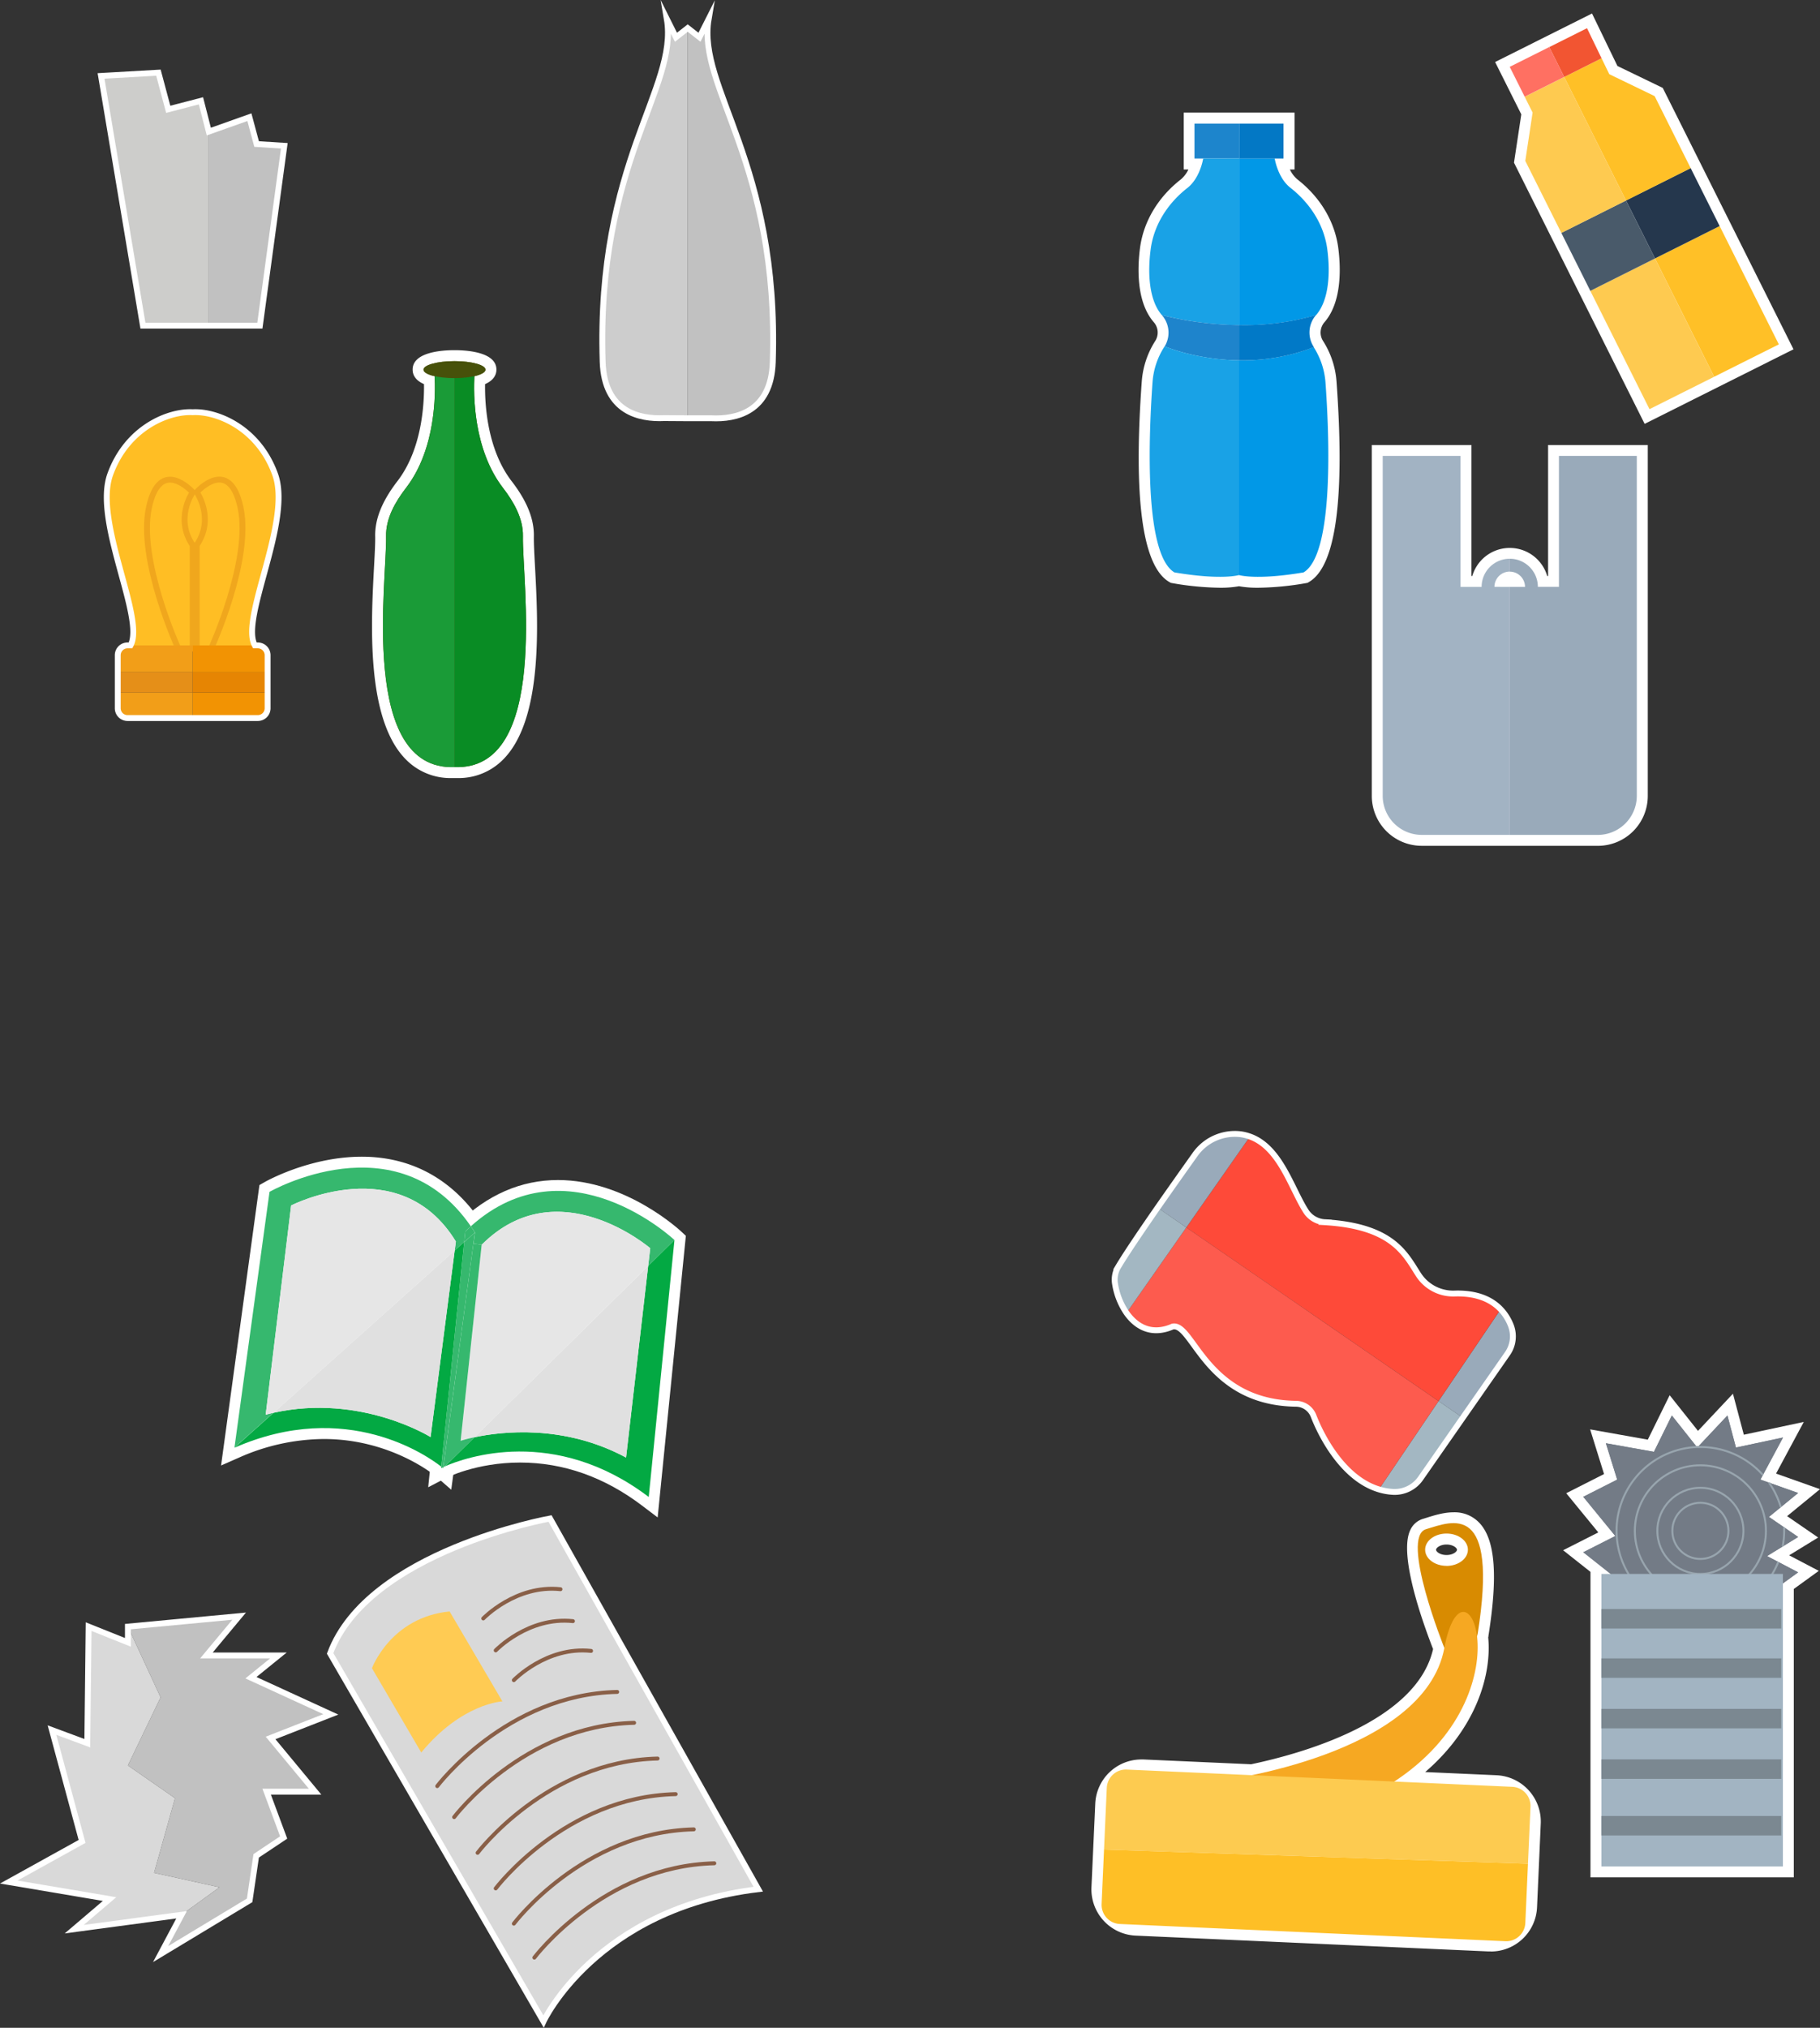 <svg xmlns="http://www.w3.org/2000/svg" viewBox="0 0 928.9 1034.33"><rect x="0" y="0" width="928.9" height="1034.33" fill="#333333" stroke="none"/><defs><style>.cls-1{fill:#c1c1c1;}.cls-2,.cls-42{fill:#d9d9d9;}.cls-3,.cls-35,.cls-44,.cls-6,.cls-7{fill:none;}.cls-3,.cls-42{stroke:#fff;}.cls-3,.cls-35,.cls-42,.cls-7{stroke-miterlimit:10;}.cls-3,.cls-35,.cls-42{stroke-width:3px;}.cls-4{fill:#fff;}.cls-5{fill:#737b86;}.cls-7{stroke:#98a5ae;}.cls-8{fill:#a2b4c2;}.cls-9{fill:#7b8891;}.cls-10{fill:#99aaba;}.cls-11{fill:#fe4a39;}.cls-12{fill:#a3b7c2;}.cls-13{fill:#fd5b4e;}.cls-14{fill:#d88b01;}.cls-15{fill:#f6a822;}.cls-16{fill:#fdcb50;}.cls-17{fill:#febf26;}.cls-18{fill:#ffc027;}.cls-19{fill:#25374d;}.cls-20{fill:#f25532;}.cls-21{fill:#feca50;}.cls-22{fill:#495a6a;}.cls-23{fill:#ff7062;}.cls-24{fill:#0198e7;}.cls-25{fill:#0179c7;}.cls-26{fill:#0378c5;}.cls-27{fill:#1d85cc;}.cls-28{fill:#19a2e6;}.cls-29{fill:#1e84cc;}.cls-30{fill:#a2b3c3;}.cls-31{fill:#47510a;}.cls-32{fill:#098c24;}.cls-33{fill:#1a9b37;}.cls-34{fill:#ffbe24;}.cls-35{stroke:#f0a71d;}.cls-36{fill:#e68503;}.cls-37{fill:#f29303;}.cls-38{fill:#f29e18;}.cls-39{fill:#e58f18;}.cls-40{fill:#cdcdcb;}.cls-41{fill:#cdcdcd;}.cls-43{fill:#ffcb53;}.cls-44{stroke:#895f47;stroke-linecap:round;stroke-linejoin:round;stroke-width:2px;}.cls-45{fill:#36b86e;}.cls-46{fill:#03a943;}.cls-47{fill:#e6e6e6;}.cls-48{fill:#e0e0e0;}</style></defs><title>Ativo 37</title><g id="Camada_2" data-name="Camada 2"><g id="Camada_16" data-name="Camada 16"><polygon class="cls-1" points="168.83 874.45 138.1 886.48 160.81 913.87 136.09 913.87 144.78 937.25 130.75 946.61 127.41 969.32 81.98 996.72 92.67 976.67 112.04 962.64 78.64 955.29 89.33 917.21 65.28 900.51 81.98 865.77 65.28 829.69 122.06 824.35 105.36 844.39 142.11 844.39 128.08 855.75 168.83 874.45"/><polygon class="cls-2" points="112.04 962.64 92.67 976.67 37.88 984.02 55.92 968.66 4.48 959.97 41.89 939.26 26.53 882.47 44.56 889.15 45.23 829.69 65.28 837.71 65.28 829.69 81.98 865.77 65.28 900.51 89.33 917.21 78.64 955.29 112.04 962.64"/><polygon class="cls-3" points="92.67 976.67 37.88 984.02 55.92 968.66 4.48 959.97 41.89 939.26 26.53 882.47 44.56 889.15 45.23 829.69 65.28 837.71 65.28 829.69 122.06 824.35 105.36 844.39 142.11 844.39 128.08 855.75 168.83 874.45 138.1 886.48 160.81 913.87 136.09 913.87 144.78 937.25 130.75 946.61 127.41 969.32 81.98 996.72 92.67 976.67"/></g><g id="Camada_15" data-name="Camada 15"><polygon class="cls-4" points="811.75 957.59 811.75 801.77 797.79 790.73 815.75 781.64 799.38 761.65 818.68 751.87 811.58 729.08 841.01 734.33 852.17 711.66 866.63 729.85 884.47 710.89 890.02 731.81 920.63 725.28 906.47 751.63 928.9 759.58 912.11 773.34 927.95 784.24 913.15 793.32 928.28 801.25 915.53 810.48 915.53 957.59 811.75 957.59"/><polygon class="cls-5" points="909.9 788.78 901.87 793.71 907.6 796.7 917.74 802.01 900.9 814.2 836.45 814.2 808.08 791.76 824.44 783.47 808.08 763.48 825.39 754.71 819.62 736.16 844.15 740.54 853.28 722 866.05 738.08 866.27 738.36 866.53 738.08 881.66 722 886 738.36 910.03 733.23 899.77 752.33 898.49 754.71 902.87 756.26 917.74 761.53 908.9 768.77 902.83 773.73 910.61 779.07 917.74 783.97 909.9 788.78"/><path class="cls-6" d="M902.87,756.26l-4.38-1.56,1.28-2.37A40.55,40.55,0,0,1,902.87,756.26Z"/><polygon class="cls-5" points="909.9 788.78 901.87 793.71 907.6 796.7 917.74 802.01 900.9 814.2 836.45 814.2 808.08 791.76 824.44 783.47 808.08 763.48 825.39 754.71 819.62 736.16 844.15 740.54 853.28 722 866.05 738.08 866.27 738.36 866.53 738.08 881.66 722 886 738.36 910.03 733.23 899.77 752.33 898.49 754.71 902.87 756.26 917.74 761.53 908.9 768.77 902.83 773.73 910.61 779.07 917.74 783.97 909.9 788.78"/><circle class="cls-7" cx="867.85" cy="780.85" r="21.97"/><circle class="cls-7" cx="867.85" cy="780.85" r="14.32"/><path class="cls-7" d="M907.6,796.7a42.79,42.79,0,1,1-41.55-58.62,3.84,3.84,0,0,1,.48,0c.45,0,.88,0,1.32,0a42.68,42.68,0,0,1,31.92,14.29"/><path class="cls-7" d="M910.61,779.07c0,.6,0,1.19,0,1.78a42.22,42.22,0,0,1-.75,7.93"/><path class="cls-7" d="M902.87,756.26a41.87,41.87,0,0,1,6,12.51"/><circle class="cls-7" cx="867.85" cy="780.85" r="33.45"/><rect class="cls-8" x="817.32" y="802.82" width="92.64" height="149.21"/><rect class="cls-9" x="817.32" y="820.72" width="91.79" height="9.93"/><rect class="cls-9" x="817.32" y="845.9" width="91.79" height="9.93"/><rect class="cls-9" x="817.32" y="871.65" width="91.79" height="9.93"/><rect class="cls-9" x="817.32" y="897.41" width="91.79" height="9.93"/><rect class="cls-9" x="817.32" y="926.28" width="91.79" height="9.93"/></g><g id="Camada_14" data-name="Camada 14"><path class="cls-10" d="M771.23,676.2a15.36,15.36,0,0,1-1.8,14.25l-22.81,32.72-12.4-8.52,31.72-46.88A25.19,25.19,0,0,1,771.23,676.2Z"/><path class="cls-11" d="M765.94,667.77l-31.72,46.88L605.47,626.09l32.47-46.38c15.52,5.55,21.14,26.56,28.64,38.14a12.27,12.27,0,0,0,9.65,5.53c34.57,2.1,40.9,16.15,47.62,26.58a21.06,21.06,0,0,0,18.31,9.78C754.1,659.33,761.45,663.06,765.94,667.77Z"/><path class="cls-12" d="M746.62,723.17,725.13,754a16.08,16.08,0,0,1-13.9,6.94,30,30,0,0,1-7.46-1.31l30.45-45Z"/><path class="cls-13" d="M605.47,626.09l128.75,88.56-30.45,45c-17.84-5.44-28.95-26.25-33.3-37.44a9.69,9.69,0,0,0-8.92-6.21c-46.23-.63-52.6-41.52-63-39.38-10.82,4.71-18.65,0-23.57-7Z"/><path class="cls-10" d="M637.94,579.71l-32.47,46.38L590.82,616c7.07-10.17,14.24-20.28,19-26.93a24.85,24.85,0,0,1,23.1-10.59A23,23,0,0,1,637.94,579.71Z"/><path class="cls-12" d="M605.47,626.09,575,669.61a36.32,36.32,0,0,1-5.9-15.31,12.89,12.89,0,0,1,1.77-8.3c3.89-6.53,11.87-18.28,20-30Z"/><path class="cls-3" d="M637.94,579.71a23,23,0,0,0-5.05-1.2,24.85,24.85,0,0,0-23.1,10.59c-4.73,6.65-11.9,16.76-19,26.93-8.11,11.69-16.09,23.44-20,30a12.89,12.89,0,0,0-1.77,8.3,36.32,36.32,0,0,0,5.9,15.31c4.92,7,12.75,11.71,23.57,7,10.41-2.14,16.78,38.75,63,39.38a9.69,9.69,0,0,1,8.92,6.21c4.35,11.19,15.46,32,33.3,37.44a30,30,0,0,0,7.46,1.31,16.08,16.08,0,0,0,13.9-6.94l21.49-30.84,22.81-32.72a15.36,15.36,0,0,0,1.8-14.25,25.19,25.19,0,0,0-5.29-8.43c-4.49-4.71-11.84-8.44-23.78-8A21.06,21.06,0,0,1,723.85,650c-6.72-10.43-13.05-24.48-47.62-26.58a12.27,12.27,0,0,1-9.65-5.53C659.08,606.27,653.46,585.26,637.94,579.71Z"/></g><g id="Camada_13" data-name="Camada 13"><path class="cls-4" d="M760.85,995.37l-1.06,0L579.58,987.3a23.63,23.63,0,0,1-22.52-24.64L559,920a23.57,23.57,0,0,1,23.58-22.55c.35,0,.71,0,1.06,0l54.91,2.45c25.85-5.43,84.45-21.71,92.87-58.76-5-12.83-17.77-48-11.62-60.73a10.39,10.39,0,0,1,6.45-5.68l1.94-.6c3.91-1.22,8.79-2.75,13.67-2.75a17.34,17.34,0,0,1,13.82,6.09c7.5,8.78,8.78,26.86,4,56.9l0,.28-.13.5c1.85,18.69-5.86,46.1-32.14,68.72l36.44,1.63a23.65,23.65,0,0,1,22.53,24.63l-1.9,42.72a23.57,23.57,0,0,1-23.58,22.55ZM738.28,787.82c-3.31,0-5.34,1.73-5.34,2.67s2,2.68,5.34,2.68,5.35-1.73,5.35-2.68S741.6,787.82,738.28,787.82Z"/><path class="cls-14" d="M727.81,780c-13.36,4,9.36,60.57,9.36,60.57s7.12,30.29,17-7.12C765,765.33,741.18,776,727.81,780Zm10.47,18.7c-6,0-10.91-3.68-10.91-8.24s4.88-8.24,10.91-8.24,10.91,3.69,10.91,8.24S744.31,798.73,738.28,798.73Z"/><path class="cls-15" d="M622.7,908.3s104.22-12.91,114.47-67.7,45,25.83-29.84,70.82Z"/><path class="cls-16" d="M781.15,921.53l-1.3,29.1L563.48,943.4l1.41-31.52A9.76,9.76,0,0,1,575,902.6l196.83,8.8A9.77,9.77,0,0,1,781.15,921.53Z"/><path class="cls-17" d="M768.35,990.16l-196.83-8.79a9.78,9.78,0,0,1-9.28-10.14l1.24-27.83,216.37,7.23-1.35,30.25A9.75,9.75,0,0,1,768.35,990.16Z"/></g><g id="Camada_12" data-name="Camada 12"><polygon class="cls-4" points="839.4 216.2 772.72 82.98 776.45 58.33 763.08 31.63 812.54 6.88 825.51 33.66 848.64 44.84 915.37 178.17 839.4 216.2"/><rect class="cls-18" x="857.84" y="120.04" width="36.91" height="67.48" transform="translate(23.84 408.46) rotate(-26.59)"/><rect class="cls-19" x="835.34" y="92.28" width="36.91" height="33.07" transform="translate(41.58 393.64) rotate(-26.59)"/><polygon class="cls-18" points="844.51 49.03 862.9 85.77 829.89 102.29 798.34 39.26 817.41 29.72 821.35 37.84 844.51 49.03"/><polygon class="cls-20" points="809.99 14.38 817.41 29.72 798.34 39.26 790.72 24.03 809.99 14.38"/><rect class="cls-21" x="824.83" y="136.56" width="36.91" height="67.48" transform="translate(12.96 395.44) rotate(-26.59)"/><rect class="cls-22" x="802.33" y="108.81" width="36.91" height="33.07" transform="translate(30.7 380.61) rotate(-26.59)"/><polygon class="cls-21" points="798.34 39.26 829.89 102.29 796.88 118.81 778.49 82.07 782.22 57.42 778.18 49.35 798.34 39.26"/><rect class="cls-23" x="773.18" y="28.17" width="22.55" height="17.04" transform="translate(66.53 354.98) rotate(-26.59)"/></g><g id="Camada_11" data-name="Camada 11"><path class="cls-4" d="M642.2,299.79a52.91,52.91,0,0,1-9.84-.76,53.09,53.09,0,0,1-9.84.76,148.52,148.52,0,0,1-24-2.32l-1-.18-.91-.54c-13.55-8.13-18.21-42.55-13.86-102.29a44.37,44.37,0,0,1,6.74-20.35l.24-.38a8,8,0,0,0-.82-9.35c-9.09-10.41-8.33-28.19-7.07-37.86,1.76-13.46,9.15-25.89,20.83-35a14.79,14.79,0,0,0,3.87-5.08h-2.39v-29h56.57v29h-2.38a14.79,14.79,0,0,0,3.86,5.08c11.68,9.11,19.08,21.55,20.84,35,1.26,9.67,2,27.45-7.07,37.86a8,8,0,0,0-.82,9.35l.24.38a44.49,44.49,0,0,1,6.74,20.35c4.35,59.74-.31,94.16-13.87,102.29l-.9.54-1,.18a148.72,148.72,0,0,1-24,2.32Z"/><path class="cls-24" d="M677.44,127.25c1.65,12.6.68,26.11-5.74,33.48a130.67,130.67,0,0,1-39.27,5.08l0-85h18.15s1.5,9.91,8.07,15C668.69,103.7,675.8,114.67,677.44,127.25Z"/><path class="cls-24" d="M676.49,194.86c1.87,25.66,4.66,87.63-11.17,97.11-24.37,4.1-33,1.34-33,1.34l0-109.53a101.2,101.2,0,0,0,38.18-6.7A38.6,38.6,0,0,1,676.49,194.86Z"/><path class="cls-25" d="M670.33,176.65c.09.15.16.28.26.43a101.2,101.2,0,0,1-38.18,6.7l0-18a130.67,130.67,0,0,0,39.27-5.08A13.49,13.49,0,0,0,670.33,176.65Z"/><polygon class="cls-26" points="655.07 63.04 655.07 80.85 650.62 80.85 632.47 80.85 632.49 63.04 655.07 63.04"/><polygon class="cls-27" points="632.49 63.04 632.47 80.85 614.1 80.85 609.64 80.85 609.64 63.04 632.49 63.04"/><path class="cls-28" d="M632.47,80.85l0,85A168.74,168.74,0,0,1,593,160.73c-6.42-7.37-7.38-20.88-5.73-33.48S596,103.7,606,95.89c6.57-5.13,8.08-15,8.08-15Z"/><path class="cls-29" d="M632.43,165.81l0,18c-22.12-.3-38-7.13-38-7.13A13.5,13.5,0,0,0,593,160.73,168.74,168.74,0,0,0,632.43,165.81Z"/><path class="cls-28" d="M632.41,183.78l0,109.53s-8.59,2.76-33-1.34c-15.83-9.48-13-71.45-11.17-97.11a38.37,38.37,0,0,1,5.9-17.78c.09-.15.16-.28.26-.43C594.39,176.65,610.29,183.48,632.41,183.78Z"/></g><g id="Camada_10" data-name="Camada 10"><path class="cls-4" d="M725.57,431.42A25.45,25.45,0,0,1,700.15,406V227H751v66.81h.43a19.93,19.93,0,0,1,38.25,0h.44V227H841V406a25.45,25.45,0,0,1-25.42,25.43Z"/><path class="cls-10" d="M835.4,232.55V406a19.93,19.93,0,0,1-19.86,19.86h-45V299.36h7.81a7.81,7.81,0,0,0-7.81-7.78V285a14.35,14.35,0,0,1,14.36,14.33h10.76V232.55Z"/><path class="cls-30" d="M770.56,299.36V425.85h-45A19.92,19.92,0,0,1,705.71,406V232.55h39.72v66.81h10.76A14.36,14.36,0,0,1,770.56,285v6.55a7.81,7.81,0,0,0-7.82,7.78Z"/></g><g id="Camada_9" data-name="Camada 9"><path class="cls-4" d="M233.35,396.87l-1.39,0-1.39,0a31.83,31.83,0,0,1-24-10.1c-19.82-20.91-17.2-69.27-15.64-98.15.34-6.27.63-11.68.56-15-.19-8.84,3.51-18,11.3-28.14,12.45-16.14,13.76-38.87,13.61-49.55-4.69-2.07-5.8-5-5.8-7.41,0-8.94,14.95-9.91,21.38-9.91s21.38,1,21.38,9.91c0,2.36-1.11,5.34-5.79,7.41-.16,10.68,1.15,33.41,13.6,49.55,7.79,10.1,11.49,19.3,11.3,28.14-.06,3.3.23,8.71.57,15,1.56,28.89,4.18,77.24-15.64,98.16a31.85,31.85,0,0,1-24,10.09Z"/><path class="cls-31" d="M266.89,273.52c.19-9-4.63-17.47-10.15-24.62-15.33-19.88-15.11-48.26-14.62-57,3.46-.8,5.66-2,5.66-3.33,0-2.39-7.08-4.34-15.82-4.34s-15.81,2-15.81,4.34c0,1.34,2.2,2.53,5.66,3.33.48,8.77.71,37.15-14.63,57-5.51,7.15-10.34,15.6-10.14,24.62.47,22.39-13.85,119.65,34.92,117.75C280.73,393.17,266.42,295.91,266.89,273.52Z"/><path class="cls-32" d="M256.74,248.9c5.51,7.14,10.33,15.6,10.15,24.62-.48,22.38,13.84,119.65-34.93,117.75V190.85l10.36-1.67S238.4,225.12,256.74,248.9Z"/><path class="cls-33" d="M232,190.85V391.27c-48.77,1.9-34.44-95.37-34.92-117.75-.19-9,4.64-17.48,10.15-24.62,18.33-23.78,14.42-59.72,14.42-59.72Z"/><ellipse class="cls-31" cx="231.96" cy="188.54" rx="15.81" ry="4.34"/></g><g id="Camada_7" data-name="Camada 7"><path class="cls-34" d="M140.43,242c-8.68-24.05-30.06-32.41-42.09-31.74-12-.67-33.4,7.69-42.09,31.74s18,73.49,10.36,87.2h63.47C122.39,315.49,149.12,266.05,140.43,242Z"/><path class="cls-35" d="M76,259c-5.68,26.73,15,71.82,15,71.82h7.35V278.07c-9.35-13.69,0-27,0-27S81.64,232.31,76,259Z"/><path class="cls-35" d="M122.79,259c-5.68-26.72-22.38-8-22.38-8s9.35,13.36,0,27v52.78h7.35S128.47,285.76,122.79,259Z"/><rect class="cls-36" x="98.34" y="342.88" width="38.25" height="10.36"/><path class="cls-37" d="M98.34,329.2H133.9a2.7,2.7,0,0,1,2.69,2.69v11H98.34Z"/><path class="cls-37" d="M98.34,366.28v-13h38.25v10.36a2.7,2.7,0,0,1-2.69,2.69Z"/><path class="cls-38" d="M60.09,342.88v-11a2.7,2.7,0,0,1,2.69-2.69H98.34v13.68Z"/><path class="cls-38" d="M62.78,366.28a2.7,2.7,0,0,1-2.69-2.69V353.23H98.34v13Z"/><rect class="cls-39" x="60.09" y="342.88" width="38.25" height="10.36"/><path class="cls-3" d="M131.58,329.2h-1.5c-7.69-13.71,19-63.15,10.35-87.2s-30.06-32.41-42.09-31.74c-12-.67-33.4,7.69-42.09,31.74s18,73.49,10.36,87.2H65.1a5,5,0,0,0-5,5v27.06a5,5,0,0,0,5,5h66.48a5,5,0,0,0,5-5V334.21A5,5,0,0,0,131.58,329.2Z"/></g><g id="Camada_6" data-name="Camada 6"><polygon class="cls-1" points="145.11 74.36 132.64 166.11 106.58 166.11 106.58 67.12 127.29 59.77 130.97 73.47 145.11 74.36"/><polygon class="cls-40" points="106.58 67.12 106.58 166.11 72.95 166.11 51.58 38.73 80.86 37.06 85.87 55.76 102.57 51.42 106.58 67.12"/><polygon class="cls-3" points="106.58 67.12 102.57 51.42 85.87 55.76 80.86 37.06 51.58 38.73 72.95 166.11 106.58 166.11 132.64 166.11 145.11 74.36 130.97 73.47 127.29 59.77 106.58 67.12"/></g><g id="Camada_5" data-name="Camada 5"><path class="cls-1" d="M361.68,9.69c-6,35.41,36.08,72.82,32.74,175-.87,25.55-18.87,29.21-31.42,28.61H351v-199L357,19Z"/><path class="cls-41" d="M351,14.36v199H339c-12.55.6-30.55-3.06-31.42-28.61-3.34-102.22,38.75-139.63,32.74-175L345,19Z"/><path class="cls-3" d="M351,213.34h12c12.55.6,30.55-3.06,31.42-28.61,3.34-102.22-38.75-139.63-32.74-175L357,19l-6-4.68L345,19l-4.67-9.35c6,35.41-36.08,72.82-32.74,175,.87,25.55,18.87,29.21,31.42,28.61Z"/></g><g id="Camada_4" data-name="Camada 4"><path class="cls-42" d="M277.39,1031.08S304.11,973.63,387,963.61L280.73,774.54s-92.87,16.7-112.24,68.81Z"/><path class="cls-43" d="M215,893.9l-25.16-43s9.57-26,39.64-28.95l26.94,45.88S235.74,868.74,215,893.9Z"/><path class="cls-44" d="M246.65,825.53s16.71-17.37,39.42-14.92"/><path class="cls-44" d="M253,841.82s16.7-17.37,39.42-14.92"/><path class="cls-44" d="M262.25,857s16.7-17.37,39.42-14.92"/><path class="cls-44" d="M223.16,911.05S258.46,864.28,315,863"/><path class="cls-44" d="M231.79,926.86s35.3-46.76,91.86-48.1"/><path class="cls-44" d="M243.76,945.08s35.3-46.76,91.87-48.1"/><path class="cls-44" d="M253,963.23s35.3-46.76,91.86-48.1"/><path class="cls-44" d="M262.25,981.2s35.3-46.77,91.86-48.1"/><path class="cls-44" d="M272.72,998.52s35.3-46.77,91.86-48.11"/></g><g id="Camada_3" data-name="Camada 3"><path class="cls-4" d="M327.74,768C308.46,753.37,287.49,746,265.42,746c-22.36,0-37.56,7.76-37.71,7.84l-9.16,4.76,13.58-133,1.45-1.41c15.14-14.79,32.37-22.29,51.2-22.29,34.69,0,62.12,25.5,63.27,26.59l2,1.87L335.66,774Z"/><path class="cls-4" d="M247.1,625.66C232.42,602.31,210.83,590,184.68,590c-26.7,0-49,12.57-49.89,13.11l-2.38,1.36L112.83,747.51l9.1-4A107.8,107.8,0,0,1,165.27,734c34.52,0,56.86,18.76,57.26,19.09l7.78,6.76,17.86-132.47Z"/><path class="cls-45" d="M240.3,625.49c49.45-44.36,103.93,7,103.93,7l-13.4,13.2,1.05-9s-47.21-40.63-86-1.78l-4.23-.57.78-5.71C241.7,627.55,241,626.5,240.3,625.49Z"/><path class="cls-46" d="M344.23,632.51,331.11,763.57c-48.2-36.57-93.88-20.05-103.93-15.68l15-14.79c13.75-2.94,45.54-6.74,77.34,10.35l11.29-97.74Z"/><path class="cls-47" d="M245.84,634.91c38.83-38.85,86,1.78,86,1.78l-1.05,9L242.2,733.1a68.74,68.74,0,0,0-7.1,1.8Z"/><path class="cls-48" d="M330.83,645.71l-11.29,97.74c-31.8-17.09-63.59-13.29-77.34-10.35Z"/><path class="cls-45" d="M137.56,607.93s65-37.28,102.74,17.56c-1,.85-1.89,1.73-2.83,2.64l-.55,5.39-4.85,4.34.6-4.6c-28.68-46.84-84.08-18.38-84.08-18.38l-13,106.7c1.34-.36,2.65-.68,4-1l-19.93,17.82Z"/><path class="cls-45" d="M240.3,625.49c.7,1,1.4,2.06,2.09,3.14l-5.47,4.89.55-5.39C238.41,627.22,239.34,626.34,240.3,625.49Z"/><path class="cls-45" d="M242.39,628.63l-.78,5.71-15.37,114a4.73,4.73,0,0,0-.5.24c-.13-.13-.31-.26-.52-.44l11.7-114.59Z"/><path class="cls-45" d="M241.61,634.34l4.23.57-10.74,100a68.74,68.74,0,0,1,7.1-1.8l-15,14.79-.94.42Z"/><path class="cls-46" d="M236.92,633.52l-11.7,114.59c-6.72-5.27-48.16-34.84-105.53-9.67l19.93-17.82c44.52-9.9,80.13,12.38,80.13,12.38l12.32-95.14Z"/><path class="cls-47" d="M148.59,614.88s55.4-28.46,84.08,18.38l-.6,4.6-92.45,82.76c-1.34.28-2.65.6-4,1Z"/><path class="cls-48" d="M232.07,637.86,219.75,733s-35.61-22.28-80.13-12.38Z"/><path class="cls-46" d="M226.24,748.31l-.07.57s-.14-.12-.43-.33A4.73,4.73,0,0,1,226.24,748.31Z"/><path class="cls-46" d="M225.22,748.11c.21.18.39.31.52.44l-.6.29Z"/></g></g></svg>